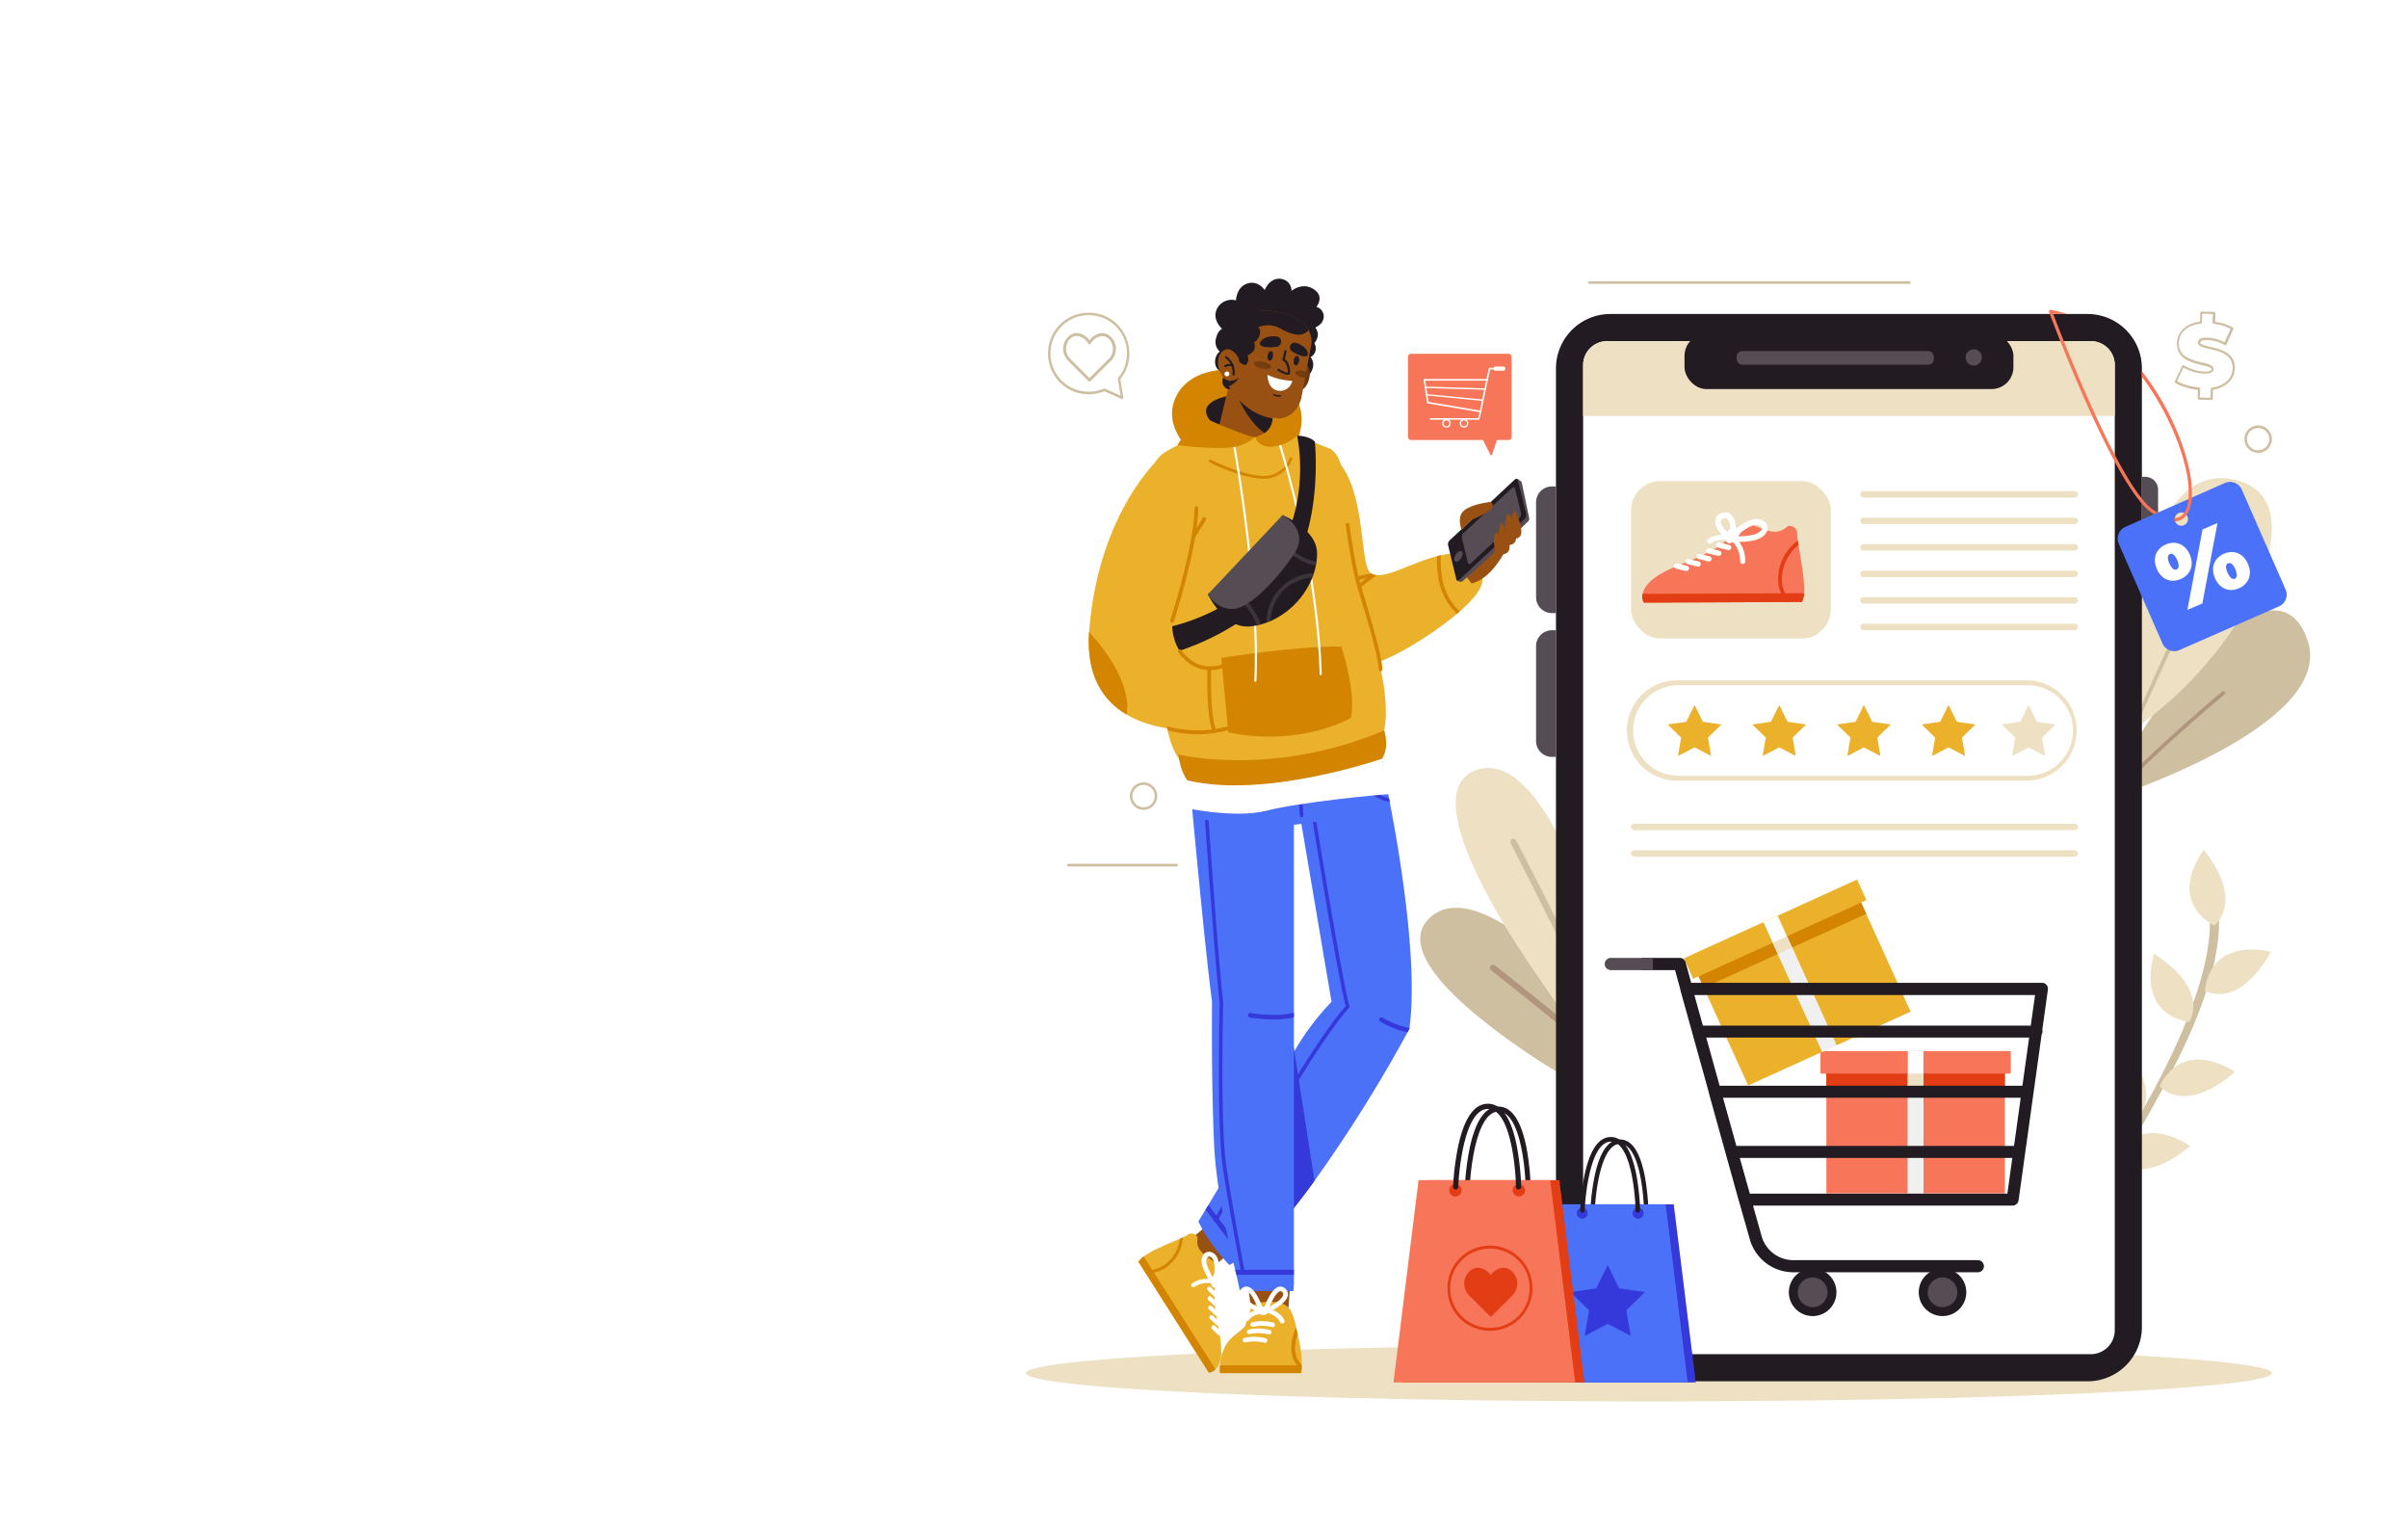 <svg id="OBJECTS" xmlns="http://www.w3.org/2000/svg" viewBox="0 0 750 476.74"><defs><style>.cls-1{fill:#fff;}.cls-2{fill:#ede0c3;}.cls-3{fill:#cebfa1;}.cls-4{fill:#b0967e;}.cls-5{fill:#221b22;}.cls-6{fill:#564c54;}.cls-7{fill:#f77659;}.cls-8{fill:#e33d15;}.cls-9{fill:#f0f0f0;}.cls-10{fill:#ebb12b;}.cls-11{fill:#d38400;}.cls-12{fill:#4b71f8;}.cls-13{fill:#995113;}.cls-14{fill:#3639d9;}.cls-15{opacity:0.5;}.cls-16{fill:#6c370d;}.cls-17{opacity:0.8;}</style></defs><title>HomePage</title><rect class="cls-1" width="750" height="476.74"/><ellipse class="cls-2" cx="513.56" cy="427.54" rx="194.04" ry="8.81"/><path class="cls-3" d="M445.2,297.51c11.95-11.54,36.35,10.31,50.53,25.22C502.24,329.57,506.6,335,506.6,335c2.18,2.09,4,4,5.63,5.69.86.94,1.62,1.81,2.3,2.62l-20,7.92c-6.24-3.73-13-7.84-17.37-10.75C458.46,328,433.91,308.42,445.2,297.51Z" transform="translate(0 -11.63)"/><path class="cls-4" d="M464.27,312.41a1,1,0,0,1,1.35-.16c1.3,1,27.19,21.27,41.24,34.05l-2,.79c-14.33-12.9-40.12-33.08-40.43-33.33A1,1,0,0,1,464.27,312.41Z" transform="translate(0 -11.63)"/><path class="cls-2" d="M500.13,310.92c1.12,2.8,2,5.3,2.76,7.51.56,1.71,1,3.22,1.33,4.57l-15.81,6.26c-5-7.15-13.1-18.72-17.35-25.53-11.88-19.07-26.13-47.05-11.34-52.3,15.66-5.56,28.83,24.42,35.57,43.86C498.39,304.22,500.13,310.92,500.13,310.92Z" transform="translate(0 -11.63)"/><path class="cls-3" d="M495.67,326.38c-6.52-16.42-25-51.81-25.16-52.2a1,1,0,0,1,.41-1.3,1,1,0,0,1,1.29.41c.84,1.59,18.74,36,25.25,52.38Z" transform="translate(0 -11.63)"/><path class="cls-3" d="M656.87,260.26s70.61-22.52,61.91-49.06C709.19,182,669.68,226.16,656.87,260.26Z" transform="translate(0 -11.63)"/><path class="cls-4" d="M649.83,267.14c15.92-18.28,41.92-39.89,42.24-40.15a.59.59,0,1,1,.75.9c-.32.27-26.5,22-42.3,40.24Z" transform="translate(0 -11.63)"/><path class="cls-2" d="M663.5,239.43s-2-86.52,32.75-78.39C722.85,167.26,698.88,216.06,663.5,239.43Z" transform="translate(0 -11.63)"/><path class="cls-3" d="M649.24,270.58c13.48-30.16,35.79-79.07,36.06-79.65a.58.58,0,0,1,.78-.29.59.59,0,0,1,.29.78c-.27.58-22.9,50.19-36.34,80.29Z" transform="translate(0 -11.63)"/><path class="cls-3" d="M643.42,399.18c14.63-20.42,28.37-44.15,36-59.94,9.92-20.63,13.58-37,10.88-48.66a1.43,1.43,0,1,0-2.79.64c4.71,20.38-11.7,58.86-47.61,107.92Z" transform="translate(0 -11.63)"/><path class="cls-2" d="M686.69,320.11s10.22,6.31,20.61-12.09C707.3,308,688.92,302.8,686.69,320.11Z" transform="translate(0 -11.63)"/><path class="cls-2" d="M681.83,329.87s6.86-9.85-10.92-21.24C670.91,308.63,664.67,326.68,681.83,329.87Z" transform="translate(0 -11.63)"/><path class="cls-2" d="M689.62,299.87s9.76-7-3.21-23.67C686.41,276.2,674.51,291.14,689.62,299.87Z" transform="translate(0 -11.63)"/><path class="cls-2" d="M672.64,349.81s7.48,9.39,23.48-4.41C696.12,345.4,680.6,334.27,672.64,349.81Z" transform="translate(0 -11.63)"/><path class="cls-2" d="M666.18,359s8.47-8.51-7.08-22.81C659.1,336.19,649.84,352.89,666.18,359Z" transform="translate(0 -11.63)"/><path class="cls-2" d="M658.59,372.47s7.3,9.53,23.55-4C682.14,368.51,666.83,357.09,658.59,372.47Z" transform="translate(0 -11.63)"/><path class="cls-2" d="M652.71,382.86s-11.85-1.9-7.7-22.61C645,360.25,662.34,368.3,652.71,382.86Z" transform="translate(0 -11.63)"/><path class="cls-5" d="M667.12,126.34V424.78a16.93,16.93,0,0,1-16.93,16.94H501.57a16.93,16.93,0,0,1-16.94-16.94V126.34a16.93,16.93,0,0,1,16.94-16.94H650.19a16.92,16.92,0,0,1,16.93,16.94Z" transform="translate(0 -11.63)"/><path class="cls-6" d="M483.36,151.46h1.27a0,0,0,0,1,0,0v39.43a0,0,0,0,1,0,0h-1.27a4.93,4.93,0,0,1-4.93-4.93V156.39A4.93,4.93,0,0,1,483.36,151.46Z"/><path class="cls-6" d="M671.15,160.09h1a0,0,0,0,1,0,0V192.2a0,0,0,0,1,0,0h-1a4,4,0,0,1-4-4v-24A4,4,0,0,1,671.15,160.09Z" transform="translate(1339.31 340.67) rotate(180)"/><path class="cls-6" d="M483.36,196.24h1.27a0,0,0,0,1,0,0v39.43a0,0,0,0,1,0,0h-1.27a4.93,4.93,0,0,1-4.93-4.93V201.17A4.93,4.93,0,0,1,483.36,196.24Z"/><path class="cls-1" d="M658.67,125.31V425.8a7.46,7.46,0,0,1-7.46,7.47H500.54a7.44,7.44,0,0,1-7.46-7.47V125.31a7.47,7.47,0,0,1,7.46-7.46H651.21a7.43,7.43,0,0,1,7.46,7.46Z" transform="translate(0 -11.63)"/><path class="cls-2" d="M646.2,268.12H509a1,1,0,0,0-1,1h0a1,1,0,0,0,1,1H646.2a1,1,0,0,0,1-1h0A1,1,0,0,0,646.2,268.12Z" transform="translate(0 -11.63)"/><path class="cls-2" d="M646.2,276.37H509a1,1,0,0,0-1,1h0a1,1,0,0,0,1,1H646.2a1,1,0,0,0,1-1h0A1,1,0,0,0,646.2,276.37Z" transform="translate(0 -11.63)"/><path class="cls-2" d="M646.2,166.56H580.39a1,1,0,0,1-1-1h0a1,1,0,0,1,1-1H646.2a1,1,0,0,1,1,1h0A1,1,0,0,1,646.2,166.56Z" transform="translate(0 -11.63)"/><path class="cls-2" d="M646.2,174.82H580.39a1,1,0,0,1-1-1h0a1,1,0,0,1,1-1H646.2a1,1,0,0,1,1,1h0A1,1,0,0,1,646.2,174.82Z" transform="translate(0 -11.63)"/><path class="cls-2" d="M646.2,183.07H580.39a1,1,0,0,1-1-1h0a1,1,0,0,1,1-1H646.2a1,1,0,0,1,1,1h0A1,1,0,0,1,646.2,183.07Z" transform="translate(0 -11.63)"/><path class="cls-2" d="M646.2,191.33H580.39a1,1,0,0,1-1-1h0a1,1,0,0,1,1-1H646.2a1,1,0,0,1,1,1h0A1,1,0,0,1,646.2,191.33Z" transform="translate(0 -11.63)"/><path class="cls-2" d="M646.2,199.59H580.39a1,1,0,0,1-1-1h0a1,1,0,0,1,1-1H646.2a1,1,0,0,1,1,1h0A1,1,0,0,1,646.2,199.59Z" transform="translate(0 -11.63)"/><path class="cls-2" d="M646.2,207.84H580.39a1,1,0,0,1-1-1h0a1,1,0,0,1,1-1H646.2a1,1,0,0,1,1,1h0A1,1,0,0,1,646.2,207.84Z" transform="translate(0 -11.63)"/><rect class="cls-7" x="568.85" y="340.99" width="55.59" height="42.22" transform="translate(1193.29 712.58) rotate(180)"/><rect class="cls-7" x="567.01" y="338.88" width="59.27" height="7.02" transform="translate(1193.29 673.16) rotate(180)"/><rect class="cls-8" x="568.85" y="345.91" width="55.59" height="3.86" transform="translate(1193.29 684.05) rotate(180)"/><rect class="cls-1" x="594.21" y="338.88" width="4.87" height="44.37" transform="translate(1193.29 710.51) rotate(180)"/><rect class="cls-9" x="594.21" y="337.89" width="4.87" height="33.74"/><rect class="cls-2" x="594.21" y="334.28" width="4.87" height="3.86"/><rect class="cls-10" x="533.26" y="297.8" width="55.59" height="42.22" transform="translate(1203.78 365.47) rotate(155.56)"/><rect class="cls-10" x="523.26" y="297.46" width="59.27" height="7.02" transform="translate(1180.77 334.57) rotate(155.56)"/><rect class="cls-11" x="527.35" y="303.99" width="55.59" height="3.86" transform="translate(1187.13 343.1) rotate(155.56)"/><rect class="cls-1" x="558.19" y="295.78" width="4.87" height="44.37" transform="translate(1202.57 363.84) rotate(155.56)"/><rect class="cls-9" x="560.39" y="305.94" width="4.87" height="33.74" transform="translate(-83.13 250.17) rotate(-24.44)"/><rect class="cls-2" x="552.71" y="303.99" width="4.87" height="3.86" transform="translate(-76.83 245.49) rotate(-24.44)"/><circle class="cls-5" cx="605.02" cy="402.37" r="7.41"/><circle class="cls-6" cx="605.02" cy="402.37" r="4.63"/><path class="cls-5" d="M557.16,414a7.41,7.41,0,1,0,7.41-7.41A7.41,7.41,0,0,0,557.16,414Z" transform="translate(0 -11.63)"/><path class="cls-6" d="M564.57,418.63a4.63,4.63,0,1,0-4.63-4.63A4.63,4.63,0,0,0,564.57,418.63Z" transform="translate(0 -11.63)"/><path class="cls-5" d="M637.42,318.29a1.88,1.88,0,0,0-1.42-.65H526.74L525,311.28a1.91,1.91,0,0,0-1.84-1.4H511.35v3.81h10.37l1.68,6.17a1.36,1.36,0,0,0,0,.17l3.42,12.27h0l.52,1.89,4.31,15.47,1,3.77,4.17,15,1.05,3.77,3.75,13.48a1,1,0,0,0,.09.24h0L545,397.5a14.09,14.09,0,0,0,13.53,10.27h57.63a1.89,1.89,0,0,0,0-3.77H558.56a10.3,10.3,0,0,1-9.9-7.52L546,387h80.84a1.89,1.89,0,0,0,1.87-1.62l1.84-13.24.53-3.77,2.08-15,.53-3.77,2.21-15.89a1.9,1.9,0,0,0,.26-.95,1.86,1.86,0,0,0-.06-.48l1.75-12.56A1.88,1.88,0,0,0,637.42,318.29Zm-12.2,65H545L542.4,374l-.09-.25h0l-.44-1.58h84.9Zm2.07-14.86H540.82l-4.17-15h92.73Zm2.61-18.73H535.6l-4.17-15H632Zm2.61-18.73H530.38l-2.65-9.52H633.84Z" transform="translate(0 -11.63)"/><path class="cls-6" d="M499.81,311.78h0a1.91,1.91,0,0,0,1.91,1.91h13.12v-3.81H501.72A1.91,1.91,0,0,0,499.81,311.78Z" transform="translate(0 -11.63)"/><rect class="cls-2" x="508.02" y="149.8" width="62.21" height="49.01" rx="9.04"/><path class="cls-7" d="M512,199.28l49.26-.22a6.78,6.78,0,0,0,.63-2.73c.29-4.17-1.06-10.82-1.73-15-.08-.49-.15-.94-.21-1.36a14.66,14.66,0,0,1-.15-1.71c0-3.42-3-2.82-3-2.82-5,4.91-10.64-2.4-13.93,0,0,0-1.41,1-5.31,4.56s-10.54,5.89-16.19,8.28c-7.29,3.09-9.35,6.15-9.75,8.25A3.87,3.87,0,0,0,512,199.28Z" transform="translate(0 -11.63)"/><path class="cls-8" d="M512,199.28l49.26-.22a6.78,6.78,0,0,0,.63-2.73l-50.31.21A3.87,3.87,0,0,0,512,199.28Z" transform="translate(0 -11.63)"/><path class="cls-1" d="M542.14,177.55s-.89-2.15-2.85-1.46-1.74,3.92-1.74,3.92S538.74,182.94,542.14,177.55Z" transform="translate(0 -11.63)"/><path class="cls-1" d="M542.78,187.23a.82.82,0,0,0,.81-.82,10.34,10.34,0,0,0-3.22-7.63.81.81,0,1,0-1,1.24,8.68,8.68,0,0,1,2.64,6.4A.82.82,0,0,0,542.78,187.23Z" transform="translate(0 -11.63)"/><path class="cls-1" d="M532.52,180.9a.82.82,0,0,0,.53-.21c1-.92,4.06-1.11,5.72-1a.82.82,0,0,0,.86-.77.81.81,0,0,0-.76-.86c-.51,0-5-.25-6.9,1.42a.82.82,0,0,0,.55,1.42Z" transform="translate(0 -11.63)"/><path class="cls-1" d="M539.67,180.28l.34-1.73h0l-.84-.84c.46-.46,4.56-4.46,8-4.48h.07a3.49,3.49,0,0,1,2.55,1.08,2.52,2.52,0,0,1,.6,2.63c-.54,1.56-2.48,2.75-5.06,3.12a28.69,28.69,0,0,1-3.92.31A10.71,10.71,0,0,1,539.67,180.28Zm1.15-1.66a24.48,24.48,0,0,0,4.28-.3c2.15-.3,3.37-1.2,3.64-1.95a.76.76,0,0,0-.21-.83,1.74,1.74,0,0,0-1.3-.54h0C545.13,175,542.17,177.36,540.82,178.62Z" transform="translate(0 -11.63)"/><path class="cls-1" d="M538.32,179.51l.75-1.6c-1.63-.76-3.18-2.77-3.09-4,0-.29.15-.66.91-.88a1,1,0,0,1,1,.1c.85.66,1.13,2.88,1.1,4.12l1.76,0c0-.42,0-4.14-1.78-5.55a2.72,2.72,0,0,0-2.53-.4,2.68,2.68,0,0,0-2.17,2.44C534.06,176,536.25,178.54,538.32,179.51Z" transform="translate(0 -11.63)"/><path class="cls-8" d="M556.26,199.09h1.47A10.82,10.82,0,0,1,555,191.2a13.93,13.93,0,0,1,5.15-9.88c-.08-.49-.15-.94-.21-1.36a15.09,15.09,0,0,0-6.11,11.19A12,12,0,0,0,556.26,199.09Z" transform="translate(0 -11.63)"/><path class="cls-1" d="M538.4,182.91a.81.81,0,0,0,.19-1.6l-3.08-.75a.81.81,0,0,0-.39,1.58l3.08.75A.68.68,0,0,0,538.4,182.91Z" transform="translate(0 -11.63)"/><path class="cls-1" d="M535.33,184.72a.82.82,0,0,0,.78-.62.8.8,0,0,0-.59-1l-3.08-.76a.82.82,0,0,0-1,.6.8.8,0,0,0,.59,1l3.08.75A.69.69,0,0,0,535.33,184.72Z" transform="translate(0 -11.63)"/><path class="cls-1" d="M532.26,186.45a.81.81,0,0,0,.19-1.6l-3.08-.75a.81.81,0,0,0-.39,1.57l3.08.76Z" transform="translate(0 -11.63)"/><path class="cls-1" d="M528.91,188.05a.81.81,0,0,0,.19-1.6L526,185.7a.81.81,0,1,0-.38,1.58l3.08.75A.62.62,0,0,0,528.91,188.05Z" transform="translate(0 -11.63)"/><path class="cls-1" d="M525.28,189.43a.82.82,0,0,0,.19-1.61l-3.08-.75a.82.82,0,0,0-1,.6.8.8,0,0,0,.59,1l3.08.75A.69.69,0,0,0,525.28,189.43Z" transform="translate(0 -11.63)"/><polygon class="cls-10" points="527.79 232.7 522.62 235.41 523.61 229.66 519.43 225.58 525.21 224.74 527.79 219.51 530.37 224.74 536.15 225.58 531.97 229.66 532.96 235.41 527.79 232.7"/><polygon class="cls-10" points="554.16 232.7 548.99 235.41 549.98 229.66 545.79 225.58 551.57 224.74 554.16 219.51 556.74 224.74 562.52 225.58 558.34 229.66 559.33 235.41 554.16 232.7"/><polygon class="cls-10" points="580.53 232.7 575.36 235.41 576.34 229.66 572.16 225.58 577.94 224.74 580.53 219.51 583.11 224.74 588.89 225.58 584.71 229.66 585.69 235.41 580.53 232.7"/><polygon class="cls-10" points="606.89 232.7 601.73 235.41 602.71 229.66 598.53 225.58 604.31 224.74 606.89 219.51 609.48 224.74 615.26 225.58 611.08 229.66 612.06 235.41 606.89 232.7"/><polygon class="cls-2" points="631.84 232.7 626.67 235.41 627.65 229.66 623.47 225.58 629.25 224.74 631.84 219.51 634.42 224.74 640.2 225.58 636.02 229.66 637 235.41 631.84 232.7"/><path class="cls-2" d="M631.57,254.7H522.73a15.62,15.62,0,1,1,0-31.23H631.57a15.62,15.62,0,0,1,0,31.23ZM522.73,225a14.09,14.09,0,1,0,0,28.18H631.57a14.09,14.09,0,0,0,0-28.18Z" transform="translate(0 -11.63)"/><path class="cls-2" d="M658.67,125.31v15.84H493.08V125.31a7.47,7.47,0,0,1,7.46-7.46H651.21a7.43,7.43,0,0,1,7.46,7.46Z" transform="translate(0 -11.63)"/><rect class="cls-5" x="524.66" y="103.97" width="102.44" height="17.18" rx="6.83"/><rect class="cls-6" x="540.92" y="109.32" width="61.39" height="4.22" rx="1.68"/><path class="cls-6" d="M617.27,122.92a2.53,2.53,0,1,1-2.53-2.53A2.53,2.53,0,0,1,617.27,122.92Z" transform="translate(0 -11.63)"/><path class="cls-12" d="M659.9,180.93,673.54,212a4,4,0,0,0,5.25,2.05l31.08-13.64a4,4,0,0,0,2-5.25l-13.64-31.08A4,4,0,0,0,693,162L662,175.67A4,4,0,0,0,659.9,180.93Zm20.73-6a2.06,2.06,0,1,1,.82-2A2.06,2.06,0,0,1,680.63,174.93Z" transform="translate(0 -11.63)"/><path class="cls-1" d="M671.77,188.79c-1.5-3.42-.15-6.34,2.77-7.62s6-.29,7.48,3.12.15,6.34-2.77,7.62S673.28,192.23,671.77,188.79ZM686,176.48l4.66-2-4.71,25.05-4.66,2ZM678.11,186c-.81-1.85-1.66-2.13-2.26-1.87s-1,1.09-.17,2.93,1.66,2.13,2.27,1.87S678.92,187.86,678.11,186Zm11.78,5.67c-1.5-3.42-.15-6.34,2.77-7.62s6-.29,7.48,3.13.15,6.33-2.77,7.61S691.4,195.12,689.89,191.68Zm6.34-2.78c-.81-1.84-1.66-2.13-2.27-1.86s-1,1.08-.16,2.92,1.66,2.14,2.27,1.87S697,190.75,696.23,188.9Z" transform="translate(0 -11.63)"/><path class="cls-7" d="M681.86,157.79c-2.1-9.86-7.43-21.08-14.28-30l-.43-.55V129c7.11,9.46,11.91,20.49,13.72,29a30.94,30.94,0,0,1,.77,9,9,9,0,0,1-1.38,4.35,3.84,3.84,0,0,1-1,1,3.71,3.71,0,0,1-1.89.6,2.06,2.06,0,0,0,.1,1,4.63,4.63,0,0,0,2.35-.78,4.93,4.93,0,0,0,1.2-1.17,10.34,10.34,0,0,0,1.63-5.43A33.25,33.25,0,0,0,681.86,157.79Zm-14.71,9.14C656.71,154,642,116,639.51,109.4l-.06-.14.66.14h3.71a36.18,36.18,0,0,0-5.07-1.29.5.5,0,0,0-.55.67c0,.1.12.31.23.62,2.2,5.85,17.77,46.57,28.72,59.08a16.46,16.46,0,0,0,2.92,2.71l.85.55,1.13-.5c-.46-.26-.93-.56-1.41-.88A17.07,17.07,0,0,1,667.15,166.93Z" transform="translate(0 -11.63)"/><polygon class="cls-13" points="376.19 381.35 371 385.71 377.01 395.16 382.2 390.8 376.19 381.35"/><path class="cls-10" d="M376.49,439,354.6,404.53a5.71,5.71,0,0,1,1.62-1.67c2.77-2.07,8-4.1,11.23-5.5l1-.47a12.41,12.41,0,0,0,1.26-.66,2.08,2.08,0,0,1,3.33.86c-1.2,5.65,6.43,6.34,6.21,9.71,0,0-.08,1.44-.8,5.74s.61,10,1.48,15c1.11,6.46-.1,9.27-1.39,10.48A3.17,3.17,0,0,1,376.49,439Z" transform="translate(0 -11.63)"/><path class="cls-11" d="M376.49,439,354.6,404.53a5.71,5.71,0,0,1,1.62-1.67L378.58,438A3.17,3.17,0,0,1,376.49,439Z" transform="translate(0 -11.63)"/><path class="cls-1" d="M378.16,408.24s1.89-.34,2.28,1.33-1.95,3-1.95,3S375.92,413,378.16,408.24Z" transform="translate(0 -11.63)"/><path class="cls-1" d="M371.12,412.13a.68.68,0,0,1,.21-.93,8.6,8.6,0,0,1,6.76-1.17.67.67,0,1,1-.39,1.28,7.29,7.29,0,0,0-5.65,1A.68.68,0,0,1,371.12,412.13Z" transform="translate(0 -11.63)"/><path class="cls-1" d="M380.13,416.45a.7.7,0,0,1-.1-.47c.18-1.13-1-3.32-1.86-4.43a.68.68,0,0,1,.15-.94.67.67,0,0,1,.94.14c.25.34,2.43,3.4,2.1,5.44a.67.67,0,0,1-.77.56A.68.68,0,0,1,380.13,416.45Z" transform="translate(0 -11.63)"/><path class="cls-1" d="M376.5,410a24.81,24.81,0,0,1-1.53-2.87c-.9-2-.94-3.85-.09-4.92a2.09,2.09,0,0,1,2.1-.76,2.86,2.86,0,0,1,1.89,1.3l0,0c1.51,2.38.56,7,.45,7.55l-1-.21,0,0-1.05,1A8.32,8.32,0,0,1,376.5,410Zm1.17-6.42,0,0a1.4,1.4,0,0,0-.95-.67.64.64,0,0,0-.68.23c-.4.52-.48,1.77.27,3.41a20.91,20.91,0,0,0,1.71,3.11C378.27,408.14,378.59,405,377.67,403.59Z" transform="translate(0 -11.63)"/><path class="cls-1" d="M378.5,411.78l.78-1.23c1.25.79,3.35,1,4.16.36.19-.15.39-.4.2-1-.13-.44-.33-.56-.5-.62-.83-.3-2.51.5-3.36,1.07l-.82-1.2c.29-.2,2.88-1.89,4.67-1.24a2.51,2.51,0,0,1,.68,4.18C382.88,413.16,380.1,412.79,378.5,411.78Z" transform="translate(0 -11.63)"/><path class="cls-11" d="M356.83,408l-.65-1a9,9,0,0,0,6.69-1.66,11.51,11.51,0,0,0,4.58-8l1-.47a12.52,12.52,0,0,1-5.06,9.26A9.9,9.9,0,0,1,356.83,408Z" transform="translate(0 -11.63)"/><path class="cls-1" d="M376.09,413.25a.66.66,0,0,1,.08-.82.68.68,0,0,1,.95,0l1.9,1.81a.67.67,0,0,1-.92,1l-1.91-1.81A1.13,1.13,0,0,1,376.09,413.25Z" transform="translate(0 -11.63)"/><path class="cls-1" d="M376.21,416.19a.67.67,0,0,1,1-.84l1.9,1.81a.67.67,0,0,1-.93,1l-1.9-1.81A.64.64,0,0,1,376.21,416.19Z" transform="translate(0 -11.63)"/><path class="cls-1" d="M376.37,419.11a.68.68,0,0,1,1-.85l1.9,1.81a.67.67,0,0,1,0,.95.68.68,0,0,1-.95,0l-1.9-1.82A.63.63,0,0,1,376.37,419.11Z" transform="translate(0 -11.63)"/><path class="cls-1" d="M376.75,422.16a.68.68,0,0,1,.08-.82.69.69,0,0,1,1,0l1.9,1.81a.67.67,0,0,1,0,.95.68.68,0,0,1-.95,0l-1.9-1.81Z" transform="translate(0 -11.63)"/><path class="cls-1" d="M377.42,425.3a.68.68,0,0,1,.08-.82.67.67,0,0,1,.95,0l1.91,1.81a.67.67,0,0,1-.93,1l-1.9-1.81A.69.69,0,0,1,377.42,425.3Z" transform="translate(0 -11.63)"/><path class="cls-12" d="M439,331.7l0,.23-.59,1.09a446.19,446.19,0,0,1-29,46.27c-2.1,2.89-4.26,5.75-6.45,8.54-1,1.22-2,2.43-2.93,3.61a51,51,0,0,1-11.9,11c-.44.29-.87.56-1.32.84-.84.51-1.72,1-2.62,1.53l-1.32.71s-6.56-6.9-9.62-13.59c0,0,.86-1.39,2.23-3.66l.87-1.42c.92-1.53,2-3.33,3.18-5.3,5.29-8.83,12.42-20.95,15.07-26.58,1.95-4.11,4.26-8.68,6.85-13.17.49-.86,1-1.71,1.51-2.56,0-.1.11-.19.17-.29a80.9,80.9,0,0,1,11.59-15.4l-9.39-55.38-.59-3.48,20.75-7.33,1.19-.41,4.94-1.75s.39,1.82,1,4.95c.07.38.15.78.23,1.19C435.62,275.56,441.77,311.08,439,331.7Z" transform="translate(0 -11.63)"/><path class="cls-14" d="M388.14,402.44c-.44.29-.87.56-1.32.84l-8-10.64-.75-1-2.55-3.38.87-1.42,2.5,3.31.74,1Z" transform="translate(0 -11.63)"/><path class="cls-14" d="M439,331.7l0,.23-.59,1.09a25.83,25.83,0,0,1-8.54-3.35.7.7,0,0,1,.77-1.17A24.71,24.71,0,0,0,439,331.7Z" transform="translate(0 -11.63)"/><path class="cls-14" d="M420.15,325.49c-.1.1-10.51,10.45-40.55,65.65q-.41.74-.81,1.5l-.75-1,.82-1.49c27.87-51.18,38.56-63.44,40.28-65.24-2.45-9.05-9.95-55.41-10.27-57.41a.56.56,0,0,1,1.11-.18c.07.5,8,49.44,10.32,57.6A.56.56,0,0,1,420.15,325.49Z" transform="translate(0 -11.63)"/><path class="cls-14" d="M409.42,379.29c-3,4.16-6.16,8.26-9.37,12.15-.58-8.49-2.15-36.55,1.41-49.64a19,19,0,0,1,1.51-4l.17,1.14Z" transform="translate(0 -11.63)"/><path class="cls-12" d="M370.56,241.62s-1.56,14.82,1.81,23.07,47,4,58.13-3.42c4.56-3-5.15-31.15-5.15-31.15Z" transform="translate(0 -11.63)"/><path class="cls-14" d="M432.87,261.34a12.4,12.4,0,0,1-1.93-.49,13.33,13.33,0,0,1-2.87-1.39,15.43,15.43,0,0,1-2.57-2.09c-4.81-4.86-6.22-12.19-6.29-12.55a.56.56,0,1,1,1.1-.21c0,.09,1.49,7.72,6.38,12.34a13.89,13.89,0,0,0,2,1.57,11.64,11.64,0,0,0,2.74,1.3,12.15,12.15,0,0,0,1.22.33C432.71,260.53,432.79,260.93,432.87,261.34Z" transform="translate(0 -11.63)"/><path class="cls-14" d="M405.94,265.49a.54.54,0,0,1-.53.56h0a.55.55,0,0,1-.59-.51c-.09-2-.21-4.1-.34-6.17,0-.37-.05-.73-.08-1.1-.44-6.77-1-13.41-1.42-18.11,0-.38-.06-.75-.1-1.1-.09-1-.18-1.94-.25-2.72l1.11-.18c.07.78.16,1.7.25,2.74,0,.35.07.72.1,1.1.42,4.65,1,11.24,1.42,18,0,.38.05.75.07,1.12C405.72,261.24,405.84,263.39,405.94,265.49Z" transform="translate(0 -11.63)"/><path class="cls-14" d="M407.54,258.34a15.25,15.25,0,0,1-2,.75c-.35.11-.72.2-1.1.28a7.7,7.7,0,0,1-1.06.14,4,4,0,0,1-1.88-.3,2.29,2.29,0,0,1-1.28-1.71c-.41-2.09-1.26-10.71-1.84-16.81,0-.38-.07-.75-.1-1.1l-.24-2.62,1.11-.14c.07.76.15,1.66.25,2.65,0,.35.06.72.1,1.09.58,6.09,1.43,14.7,1.82,16.73a1.19,1.19,0,0,0,.68.94,3.82,3.82,0,0,0,2.36,0,9.5,9.5,0,0,0,1.11-.3,11.64,11.64,0,0,0,1.53-.6.57.57,0,0,1,.75.25A.52.52,0,0,1,407.54,258.34Z" transform="translate(0 -11.63)"/><polygon class="cls-13" points="388.82 401.06 389.93 409.84 401.13 409.84 401.78 400.6 388.82 401.06"/><path class="cls-12" d="M403,260.46V411.24l-.17,2.38H386.17c-.18-1.08-.58-2.84-1.1-5.1-.12-.5-.24-1-.37-1.55-2.16-9.22-5.88-25-6.53-38.61-.94-19.52-.67-44.81-.67-44.81-1.9-14.5-4.88-45.92-6.36-62,0-.38-.07-.75-.11-1.12-.49-5.4-.8-8.8-.8-8.8,2.68-1.12,7.53-.35,12.7,1.11.37.11.75.21,1.12.33A154.9,154.9,0,0,1,403,260.46Z" transform="translate(0 -11.63)"/><path class="cls-14" d="M403,407v1.55h-17.9c-.12-.5-.24-1-.37-1.55Z" transform="translate(0 -11.63)"/><path class="cls-14" d="M403,326.94v1.44a26.46,26.46,0,0,1-6.26.65,52.15,52.15,0,0,1-7.46-.58.7.7,0,0,1-.57-.81.69.69,0,0,1,.8-.57C389.56,327.08,397.71,328.41,403,326.94Z" transform="translate(0 -11.63)"/><path class="cls-14" d="M387.85,408.52h-1.14c-.09-.48-.19-1-.29-1.55-1.47-7.81-4.16-22.41-5.56-31.89-1.95-13.23-1-49.92-1-51.35-1.48-12.62-4.49-55.83-4.52-56.27a.56.56,0,0,1,1.12-.08c0,.44,3.05,43.72,4.52,56.26,0,0,0,.05,0,.08,0,.38-1,37.86,1,51.2,1.41,9.54,4.13,24.3,5.59,32.05C387.66,407.52,387.76,408,387.85,408.52Z" transform="translate(0 -11.63)"/><path class="cls-10" d="M405.4,436.44c0,.11,0,.2,0,.3,0,.45,0,.85-.05,1.2,0,.76-.1,1.23-.1,1.23H380a14.63,14.63,0,0,1,0-2.43c.17-2.58,1-6.65,4.51-9.34,4.77-3.69,2.93-2.92,3.91-4.61.11-.18,1-3,1.06-3.24.82-1.74,1.58-2.57,6.1-2.57,6,0,6.52,2.91,7.16,4.44a27.64,27.64,0,0,1,1,3.57c.15.64.3,1.32.45,2,.37,1.74.72,3.56.95,5A26.19,26.19,0,0,1,405.4,436.44Z" transform="translate(0 -11.63)"/><path class="cls-11" d="M405.4,436.44c0,.11,0,.2,0,.3,0,.45,0,.85-.05,1.2a7.08,7.08,0,0,1-2.62-3.4c-1.56-4.26.84-9.36.94-9.58l0,0c.15.64.3,1.32.45,2-.57,1.74-1.22,4.66-.31,7.13A5.79,5.79,0,0,0,405.4,436.44Z" transform="translate(0 -11.63)"/><path class="cls-11" d="M405.39,436.74c0,1.44-.15,2.43-.15,2.43H380a14.63,14.63,0,0,1,0-2.43Z" transform="translate(0 -11.63)"/><path class="cls-1" d="M392.89,420.68a.73.73,0,0,1-.29-.07c-.64-.29-6.27-2.9-6.71-5.64a2.28,2.28,0,0,1,.8-2.1,2.09,2.09,0,0,1,2.05-.57c2.55.67,4.48,6.31,4.84,7.44a.69.69,0,0,1-.21.75A.71.71,0,0,1,392.89,420.68Zm-4.68-7a.8.8,0,0,0-.54.27.85.85,0,0,0-.36.82c.19,1.15,2.33,2.67,4.29,3.75-.89-2.2-2.19-4.54-3.23-4.81A.76.76,0,0,0,388.21,413.66Z" transform="translate(0 -11.63)"/><path class="cls-1" d="M394.12,420.68a.73.73,0,0,1-.69-.94c.36-1.13,2.29-6.77,4.84-7.44a2.09,2.09,0,0,1,2.05.57,2.26,2.26,0,0,1,.8,2.1c-.44,2.74-6.07,5.35-6.71,5.64A.73.73,0,0,1,394.12,420.68Zm4.68-7a.76.76,0,0,0-.16,0c-1,.27-2.33,2.61-3.22,4.81,1.95-1.08,4.09-2.6,4.28-3.75a.86.86,0,0,0-.35-.82A.81.81,0,0,0,398.8,413.66Z" transform="translate(0 -11.63)"/><path class="cls-1" d="M393.48,418.57s-1.17-.55-1.26,1.06c-.08,1.3.85,1.59,1.23,1.37a1.09,1.09,0,0,0,1.2-.4C395.05,420,394.79,417.93,393.48,418.57Z" transform="translate(0 -11.63)"/><path class="cls-1" d="M388.32,423a.7.7,0,0,1-.43-.15.72.72,0,0,1-.15-1,6.15,6.15,0,0,1,5.92-2.36.72.72,0,0,1,.56.85.7.7,0,0,1-.84.56,4.69,4.69,0,0,0-4.48,1.81A.72.72,0,0,1,388.32,423Z" transform="translate(0 -11.63)"/><path class="cls-1" d="M399.35,423.7a.74.74,0,0,1-.66-.42c-1.16-2.57-5.23-3.19-5.28-3.19a.72.72,0,0,1,.21-1.43c.2,0,4.9.75,6.38,4a.72.72,0,0,1-.35,1A.8.8,0,0,1,399.35,423.7Z" transform="translate(0 -11.63)"/><path class="cls-1" d="M396.38,424.85l-.18,0a12.3,12.3,0,0,0-5.85-.12.73.73,0,0,1-.89-.51.72.72,0,0,1,.5-.88,13.83,13.83,0,0,1,6.6.11.72.72,0,0,1,.52.88A.74.74,0,0,1,396.38,424.85Z" transform="translate(0 -11.63)"/><path class="cls-1" d="M395.3,427.13l-.18,0a12.47,12.47,0,0,0-5.85-.12.73.73,0,0,1-.89-.51.72.72,0,0,1,.51-.88,13.77,13.77,0,0,1,6.59.11.72.72,0,0,1,.52.88A.74.74,0,0,1,395.3,427.13Z" transform="translate(0 -11.63)"/><path class="cls-1" d="M394,429.72l-.18,0a12.49,12.49,0,0,0-5.85-.12.72.72,0,0,1-.38-1.39,13.85,13.85,0,0,1,6.59.12.71.71,0,0,1,.52.87A.72.72,0,0,1,394,429.72Z" transform="translate(0 -11.63)"/><path class="cls-14" d="M387.15,244.82a29.49,29.49,0,0,1-3.1,8.25,18.2,18.2,0,0,1-5.76,6.39,13.06,13.06,0,0,1-7.16,2.09c0-.38-.06-.76-.1-1.12a12.09,12.09,0,0,0,6.65-1.91,16.71,16.71,0,0,0,5.25-5.78,28.78,28.78,0,0,0,3.12-8.13.57.57,0,0,1,.65-.45A.58.58,0,0,1,387.15,244.82Z" transform="translate(0 -11.63)"/><path class="cls-10" d="M461.74,192.12c.05,2.65-2.91,6.25-7.1,9.92l-.87.75a110.3,110.3,0,0,1-15.64,10.77c-4.91,2.81-11.76,6-18.25,6.82-6.12.79-11.92-.5-15.44-6.12a19.17,19.17,0,0,1-1.12-2c-5.73-12-2.35-32.33-2.35-32.33L415.52,154c10.31,9.28,7.67,33.31,11.44,36.08l.2.13a3.68,3.68,0,0,0,1.66.5c4.14.34,11.43-4,18.76-5.9l1.19-.29,1.12-.23C456.43,183.11,461.65,186.47,461.74,192.12Z" transform="translate(0 -11.63)"/><path class="cls-11" d="M454.64,202l-.87.75a19.75,19.75,0,0,1-5.84-11.66,31.87,31.87,0,0,1-.35-6.29l1.19-.29a30.23,30.23,0,0,0,.31,6.43A18.41,18.41,0,0,0,454.64,202Z" transform="translate(0 -11.63)"/><path class="cls-11" d="M428.82,190.74c-2.68,1.79-6.34,4.62-8.05,7.61a.58.58,0,0,1-.5.29.6.6,0,0,1-.29-.08.59.59,0,0,1-.22-.79,22.81,22.81,0,0,1,5.79-6.12,36,36,0,0,0-4.9,1.38.52.52,0,0,1-.21,0,.58.58,0,0,1-.54-.38.59.59,0,0,1,.34-.75,32.58,32.58,0,0,1,6.92-1.7A3.68,3.68,0,0,0,428.82,190.74Z" transform="translate(0 -11.63)"/><path class="cls-11" d="M419.88,220.38c-6.12.79-11.92-.5-15.44-6.12a19.17,19.17,0,0,1-1.12-2c2.12-.71,6.41-1.38,11.81,1.81C418.64,216.1,419.74,218.43,419.88,220.38Z" transform="translate(0 -11.63)"/><path class="cls-13" d="M473.13,173s-5.26,18.08-14.8,20.27l-4.42-5.56S463.1,174,473.13,173Z" transform="translate(0 -11.63)"/><path class="cls-6" d="M453.68,192.24l.73.42a1,1,0,0,0,1.19-.13c3.06-2.73,17.9-16,20.43-18.65a1,1,0,0,0,.26-.92L474,162a1.07,1.07,0,0,0-.44-.64l-1-.67,2.37,11.77Z" transform="translate(0 -11.63)"/><path class="cls-5" d="M453.61,192.08,451,181.28a1.88,1.88,0,0,1,.64-1.53L471.73,161c.46-.42.91-.42,1,0l2.63,10.8a1.86,1.86,0,0,1-.64,1.53l-20.11,18.74C454.17,192.5,453.71,192.5,453.61,192.08Z" transform="translate(0 -11.63)"/><path class="cls-6" d="M457.21,186.92l-1.91-7.85a1.89,1.89,0,0,1,.63-1.54l14.92-13.89c.45-.42.9-.42,1,0l1.91,7.86a1.89,1.89,0,0,1-.64,1.53l-14.91,13.89C457.76,187.34,457.31,187.34,457.21,186.92Z" transform="translate(0 -11.63)"/><path class="cls-6" d="M454.53,186.05c-.7.65-1.4.65-1.56,0a2.87,2.87,0,0,1,1-2.36c.7-.65,1.4-.65,1.56,0A2.87,2.87,0,0,1,454.53,186.05Z" transform="translate(0 -11.63)"/><path class="cls-13" d="M455.27,176.65s-1.81-4.14.86-6.18,8.19-2.56,8.19-2.56c2.15,1.69-1.48,3.65-6.05,5.64Z" transform="translate(0 -11.63)"/><path class="cls-13" d="M464.16,184.85s2.79,1.26,3.71-.32-.74-5.57-1.42-6.93-1.4,2.09-1.07,3.65a11.6,11.6,0,0,1,.13,2.38Z" transform="translate(0 -11.63)"/><path class="cls-13" d="M467.92,180.93s2.95,1.22,4-.66-.88-6.61-1.69-8.23-1.79,2.52-1.27,4.33a3,3,0,0,1-.09,2.62Z" transform="translate(0 -11.63)"/><path class="cls-13" d="M470,179s2.61,1.07,3.57-.59-.78-5.84-1.49-7.26-1.59,2.22-1.12,3.82a2.69,2.69,0,0,1-.08,2.32Z" transform="translate(0 -11.63)"/><path class="cls-13" d="M465.89,183.81s2.94,1.22,4-.66-.89-6.62-1.69-8.23-1.8,2.52-1.27,4.33a3,3,0,0,1-.09,2.62Z" transform="translate(0 -11.63)"/><path class="cls-1" d="M369.82,254.6l-1.38,8.45s16,3.57,26.05,1,34.38-5,38.54-5.17l-2.67-11.24S399.18,257.44,369.82,254.6Z" transform="translate(0 -11.63)"/><path class="cls-11" d="M404,148.71s5.94-12.07-6.67-18.76c-8.82-4.69-25.85-5.54-31.05,5.18-4.84,10,6,18.35,6,18.35S395.58,158.46,404,148.71Z" transform="translate(0 -11.63)"/><path class="cls-5" d="M383.45,134.74s-10.9,1.48-6.95,7.3c2.09,3.07,13.9,4.75,13.9,4.75S392.72,136.14,383.45,134.74Z" transform="translate(0 -11.63)"/><path class="cls-10" d="M429.1,244.65s-40.38,13.56-57.77,6.79c0,0-5.46-1.7-7.65-12.38-.07-.35-.14-.71-.2-1.08-.92-5.28-1.06-12.6.47-22.69,1.84-12.1-.7-18.28-1.8-30.34,0-.42-.07-.85-.11-1.29-.12-1.31-.22-2.68-.33-4.14-1.18-15.91-6.24-22.71,1.69-27.43a117.78,117.78,0,0,1,18.32-8.35s8.85,2.81,15.08,0c0,0,9.49,4.65,16.78,7.31s4.9,21.92,7.19,33,6.2,19.86,9.72,38.22C433.7,239.05,429.1,244.65,429.1,244.65Z" transform="translate(0 -11.63)"/><path class="cls-11" d="M430.05,220.62a.58.58,0,0,1-.58-.54c-.34-4.63-3.86-16.38-6-23.4-.41-1.36-.77-2.54-1-3.42-1.53-5.26-3.26-17.62-3.33-18.14a.58.58,0,1,1,1.15-.16c0,.12,1.79,12.8,3.3,18,.25.87.6,2.05,1,3.41,2.12,7.06,5.66,18.89,6,23.65a.59.59,0,0,1-.54.62Z" transform="translate(0 -11.63)"/><path class="cls-11" d="M431.14,239.05s1.72,5.28-.71,8.83c0,0-36.28,12.59-60.61,6.72,0,0-2.19-2.64-2.8-8.06C367,246.54,396.28,253.82,431.14,239.05Z" transform="translate(0 -11.63)"/><path class="cls-11" d="M393.61,160.7a9.45,9.45,0,0,0,8.85-6.09.42.42,0,0,0-.27-.55.44.44,0,0,0-.56.27h0a8.44,8.44,0,0,1-8.69,5.47c-6.87-.43-15.71-5-15.79-5a.44.44,0,0,0-.6.18.45.45,0,0,0,.19.6c.37.19,9.08,4.67,16.14,5.11C393.13,160.7,393.38,160.7,393.61,160.7Z" transform="translate(0 -11.63)"/><path class="cls-11" d="M417.79,212.94s4.67,14.27,3,22.2c0,0-15.35,9.15-38.23,4.55,0,0-1.28-14.11-2.18-23.19C380.34,216.5,403.7,212.72,417.79,212.94Z" transform="translate(0 -11.63)"/><path class="cls-1" d="M391,223.91a.32.32,0,0,0,.33-.31c1.41-30.49-7.12-76.23-7.2-76.69a.33.33,0,0,0-.39-.26.32.32,0,0,0-.26.38c.09.46,8.6,46.12,7.19,76.54a.34.34,0,0,0,.32.34Z" transform="translate(0 -11.63)"/><path class="cls-1" d="M411.36,221.86h0a.34.34,0,0,0,.32-.34c-1.11-36.82-13.61-74.39-13.74-74.77a.33.33,0,0,0-.42-.21.34.34,0,0,0-.21.42c.13.38,12.6,37.86,13.71,74.58A.32.32,0,0,0,411.36,221.86Z" transform="translate(0 -11.63)"/><path class="cls-5" d="M409.53,149.14s2.37,22.94-6.58,38.61c-12,20.94-39,27.54-39,27.54a14.19,14.19,0,0,1,.07-8.44s25-4.65,35.49-25.57c8.52-17,4.47-34,4.47-34S407.66,147.27,409.53,149.14Z" transform="translate(0 -11.63)"/><path class="cls-5" d="M388.71,206.68l.47,0a19.87,19.87,0,0,0,2.3-.32c.41-.08.81-.18,1.21-.29a18.8,18.8,0,0,0,1.8-.57c.43-.15.85-.32,1.27-.5a25.08,25.08,0,0,0,13-13.58c.17-.43.32-.86.46-1.3a19.62,19.62,0,0,0,.61-2.37c.09-.4.15-.81.21-1.21.09-.73.15-1.45.17-2.18v-.47c0-7.44-10.76-11.89-10.76-11.89l-2.87,5-.66,1.15-5.13,9-8.48,5.53-1.1.72-5,3.28S381.27,207.08,388.71,206.68Z" transform="translate(0 -11.63)"/><g class="cls-15"><path class="cls-6" d="M391.48,206.33c.41-.08.81-.18,1.21-.29-2.06-5.6-6.78-10.39-10.35-13.4l-1.1.72C384.69,196.24,389.43,200.94,391.48,206.33Z" transform="translate(0 -11.63)"/></g><g class="cls-15"><path class="cls-6" d="M400.33,182.72c3.28,2.9,6.49,4.57,9.53,5,.09-.4.15-.81.21-1.21-5.49-.76-10.54-5.92-13.46-9.51l-.66,1.15A40.77,40.77,0,0,0,400.33,182.72Z" transform="translate(0 -11.63)"/></g><path class="cls-6" d="M399.48,172s8.57,4.49,3.64,12-13.44,16.66-18.67,17.2-8.29-4.45-8.29-4.45Z" transform="translate(0 -11.63)"/><g class="cls-15"><path class="cls-6" d="M394.49,205.47c.43-.15.85-.32,1.27-.5a14.18,14.18,0,0,1,3.48-8.95,14.72,14.72,0,0,1,9.55-4.63c.17-.43.32-.86.46-1.3a16.06,16.06,0,0,0-10.93,5.13A15.4,15.4,0,0,0,394.49,205.47Z" transform="translate(0 -11.63)"/></g><path class="cls-13" d="M396.44,142l-.84,3.84c-.53.26-1.1.38-1.57.65-8.12,4.63-14.39-1.95-14.27-2.36l3.54-14.94,11.57,11.28Z" transform="translate(0 -11.63)"/><path class="cls-5" d="M396.46,141.91l-.86,4a12.14,12.14,0,0,1-1.57.65c-5.18-3.49-8-10.35-8-10.35l8.85,4.33Z" transform="translate(0 -11.63)"/><path class="cls-5" d="M381.16,114.5s-4-3.09-2.07-6.8a5.1,5.1,0,0,1,5.88-2.54s.07-4.07,3.46-5.23,5.47,2,5.47,2,1.54-3.92,5-3.48a3.7,3.7,0,0,1,3.35,3.76s3.3-2.85,6.88-.56.88,5.54.88,5.54a3.07,3.07,0,0,1,2,4.25c-.63,1.75-3.42,2.61-3.42,2.61Z" transform="translate(0 -11.63)"/><path class="cls-5" d="M383,113.37a3.9,3.9,0,0,0-4,2.76c-1.31,3.25.9,4.93.9,4.93a4.2,4.2,0,0,0-1.23,4.54,2.85,2.85,0,0,0,3.63,1.72s-2.91,2.59-.83,4.87,6-2.69,6-2.69Z" transform="translate(0 -11.63)"/><path class="cls-5" d="M405.36,110.61s9.07,3.28,3,9C408.32,119.59,404.59,113.1,405.36,110.61Z" transform="translate(0 -11.63)"/><path class="cls-5" d="M405.81,117.17s3-.41,3.86,2a3.05,3.05,0,0,1-1.47,3.65,3.85,3.85,0,0,1,.39,4.15c-1.09,2.6-2.9,2.06-2.9,2.06s1.74,1.68-.39,3.92-4.8-1.84-4.8-1.84Z" transform="translate(0 -11.63)"/><path class="cls-16" d="M404.43,125.94s2.74-2.1,3.41.75-1.42,7.85-4.56,6.27Z" transform="translate(0 -11.63)"/><path class="cls-13" d="M405.32,135.6s-1.73,7.94-10,6.11-12.38-9.49-12.6-9.85h0l.28-1.69,1.43-8.76.77-4.68s.78-8.56,9-8.34c6,.15,11.25,2.31,13.32,5.93a7.27,7.27,0,0,1,.9,4.58l-1.57,8.36-.38,2.06Z" transform="translate(0 -11.63)"/><path class="cls-5" d="M397.77,135.11a2.38,2.38,0,0,0,1.07-.06.23.23,0,0,0,.14-.3.23.23,0,0,0-.29-.14,2.39,2.39,0,0,1-1.79-.27.24.24,0,0,0-.31.1.23.23,0,0,0,.09.31A3.22,3.22,0,0,0,397.77,135.11Z" transform="translate(0 -11.63)"/><path class="cls-1" d="M402.49,130.2a19.81,19.81,0,0,1-7.73-1.87s-.05,5.06,4.09,5A3.89,3.89,0,0,0,402.49,130.2Z" transform="translate(0 -11.63)"/><path class="cls-5" d="M400,128.07a12.37,12.37,0,0,1-2-1,.34.34,0,0,1-.1-.48.35.35,0,0,1,.48-.1c1.17.76,2.51,1.32,2.75,1.16h0v-.09c-.08-3-1.47-3.61-1.49-3.61a.36.36,0,0,1-.2-.4l.6-2.63a.35.35,0,0,1,.41-.26.36.36,0,0,1,.26.42l-.54,2.37c.51.35,1.58,1.4,1.65,4.09a.72.72,0,0,1-.35.71A1.93,1.93,0,0,1,400,128.07Z" transform="translate(0 -11.63)"/><path class="cls-5" d="M397.8,119.56a1.61,1.61,0,0,0-.27-3.17c-1.59-.11-3.58,0-4.66,1.31-2,2.3,3,2.24,4.87,1.87Z" transform="translate(0 -11.63)"/><path class="cls-5" d="M402.36,121a1.49,1.49,0,0,1,1.39-2.6c1.39.48,3,1.35,3.49,2.81.85,2.68-3.34.83-4.83-.18Z" transform="translate(0 -11.63)"/><path class="cls-5" d="M386,124.25a4.94,4.94,0,0,0-3.19-3.83,6.88,6.88,0,0,1-.47-3.56c.2-1.72,0-3.44,1-5.26,0,0,2.64-3.44,10.89-3.22,6,.15,11.25,2.31,13.32,5.93a1.87,1.87,0,0,1-.52.63c-2.07,1.78-5.2.7-8.48-1.16a7.89,7.89,0,0,0-6.71-.24,1.64,1.64,0,0,1,.63,1.53,3.74,3.74,0,0,1-.46,1.64c-.33.64-.87,1.43-1.47,1.3,0,0,.85,2-.33,3.11s-1.69,1.1-1.69,1.1a2.71,2.71,0,0,1-.24,2.81C387.53,125.84,386,124.25,386,124.25Z" transform="translate(0 -11.63)"/><g class="cls-17"><path class="cls-16" d="M395.89,125.91c-.13.58-1.42.79-2.89.46s-2.56-1.05-2.43-1.63,1.42-.78,2.89-.46S396,125.33,395.89,125.91Z" transform="translate(0 -11.63)"/></g><g class="cls-17"><path class="cls-16" d="M406.5,129.31l-.65-.11c-1.47-.33-2.56-1.06-2.43-1.63s1.42-.79,2.89-.47l.57.15Z" transform="translate(0 -11.63)"/></g><path class="cls-5" d="M386,129.21c-.06.08-1.63,2.27-3.29,2.65h0l.28-1.69A5.78,5.78,0,0,0,386,129.21Z" transform="translate(0 -11.63)"/><path class="cls-13" d="M385.78,123.38s-2.24-5-5.3-2.12c-2.52,2.34-.48,10.33,3.85,8.69Z" transform="translate(0 -11.63)"/><path class="cls-1" d="M381.41,127.89a.75.75,0,1,0,.9-.57A.76.76,0,0,0,381.41,127.89Z" transform="translate(0 -11.63)"/><path class="cls-5" d="M384.18,128.57h0a.33.33,0,0,0,.36-.3,6.24,6.24,0,0,0-2.49-5.71.32.32,0,0,0-.46.09.32.32,0,0,0,.08.46h0a5.58,5.58,0,0,1,2.21,5.09A.33.33,0,0,0,384.18,128.57Z" transform="translate(0 -11.63)"/><path class="cls-5" d="M381.57,125.93a.42.42,0,0,0,.22,0h0a2.59,2.59,0,0,1,1.85-.28.34.34,0,1,0,.3-.6,3.22,3.22,0,0,0-2.45.28.33.33,0,0,0-.15.45A.35.35,0,0,0,381.57,125.93Z" transform="translate(0 -11.63)"/><path class="cls-5" d="M396.48,122.59c-.15.82-.64,1.42-1.1,1.33s-.71-.81-.56-1.64.64-1.41,1.1-1.33S396.63,121.77,396.48,122.59Z" transform="translate(0 -11.63)"/><path class="cls-5" d="M404.61,124.08c-.15.82-.65,1.42-1.11,1.34s-.71-.82-.56-1.64.65-1.42,1.11-1.34S404.76,123.26,404.61,124.08Z" transform="translate(0 -11.63)"/><path class="cls-11" d="M377.05,142.62s11.65,5.12,13.93,5.09a14.1,14.1,0,0,1-7.67,3.24c-6.16.61-16.56-.73-16.56-.73A15,15,0,0,1,377.05,142.62Z" transform="translate(0 -11.63)"/><path class="cls-11" d="M396.46,141.73s0,4.78-5.48,6c0,0,1,3.57,5.71,2.91a13.36,13.36,0,0,0,7.29-3.35S400.16,141.73,396.46,141.73Z" transform="translate(0 -11.63)"/><path class="cls-10" d="M382.18,238.48s-18.54,3.16-31.3-4.37c-7.24-4.28-12.61-12-11.68-25.71,0-.21,0-.41.05-.62,3-37,22.1-53.75,22.1-53.75,7.15-1.85,15.11.05,4.07,47.15-3.23,19.11,15.19,20.68,15.19,20.68Z" transform="translate(0 -11.63)"/><path class="cls-11" d="M365.05,205.55l-.18,0a.57.57,0,0,1-.37-.73c.07-.23,7.43-23,7.55-35.06a.59.59,0,0,1,1.17,0c-.13,12.21-7.54,35.17-7.62,35.4A.59.59,0,0,1,365.05,205.55Z" transform="translate(0 -11.63)"/><path class="cls-11" d="M371.69,179.31a.64.64,0,0,1-.3-.08.58.58,0,0,1-.19-.8l3.39-5.51a.58.58,0,0,1,.8-.19.58.58,0,0,1,.19.8L372.19,179A.6.6,0,0,1,371.69,179.31Z" transform="translate(0 -11.63)"/><path class="cls-11" d="M378.25,239.72a.59.59,0,0,1-.54-.35c-2.13-5-1.64-19.1-1.62-19.7a.58.58,0,1,1,1.16,0c0,.15-.5,14.44,1.53,19.2a.57.57,0,0,1-.3.76A.5.5,0,0,1,378.25,239.72Z" transform="translate(0 -11.63)"/><path class="cls-11" d="M382.35,239a35.11,35.11,0,0,1-9.49,1.24,34.31,34.31,0,0,1-9.18-1.22c-.07-.35-.14-.71-.2-1.08a.58.58,0,0,1,.45-.06,35.79,35.79,0,0,0,18.08,0,.57.57,0,0,1,.72.38A.58.58,0,0,1,382.35,239Z" transform="translate(0 -11.63)"/><path class="cls-11" d="M376.94,220.28l-.74,0c-2.49-.16-6.11-1.25-9.21-5.54a.58.58,0,0,1,.95-.68c5.4,7.48,12.46,4.48,12.53,4.45a.58.58,0,0,1,.77.3.57.57,0,0,1-.3.76A10.44,10.44,0,0,1,376.94,220.28Z" transform="translate(0 -11.63)"/><path class="cls-11" d="M350.88,234.11c-7.24-4.28-12.61-12-11.68-25.71C344.3,214,352.5,224.79,350.88,234.11Z" transform="translate(0 -11.63)"/><rect class="cls-7" x="438.54" y="110.15" width="32.26" height="26.86" rx="0.92"/><path class="cls-7" d="M461.36,147.56l2.83,5.66a.29.29,0,0,0,.53,0l1.84-5.62Z" transform="translate(0 -11.63)"/><path class="cls-1" d="M461.12,140h-.05l-16.39-2.77a.25.25,0,0,1-.21-.21l-1.07-7.08a.26.26,0,0,1,.24-.29h19.53a.23.23,0,0,1,.19.1.21.21,0,0,1,.05.2l-2.05,9.85A.25.25,0,0,1,461.12,140Zm-16.19-3.23,16,2.7,1.95-9.32H443.93Z" transform="translate(0 -11.63)"/><path class="cls-1" d="M462.48,133h0L444,132.42a.19.19,0,0,1-.2-.21.2.2,0,0,1,.21-.2l18.44.54a.21.21,0,0,1,.2.21A.22.22,0,0,1,462.48,133Z" transform="translate(0 -11.63)"/><path class="cls-1" d="M461.64,136.44h0l-17.27-1.68a.21.21,0,0,1-.18-.23.2.2,0,0,1,.22-.18L461.66,136a.22.22,0,0,1,.19.23A.2.2,0,0,1,461.64,136.44Z" transform="translate(0 -11.63)"/><path class="cls-1" d="M463.17,130.1h-.05a.25.25,0,0,1-.19-.29l.78-3.45a.25.25,0,0,1,.24-.2h3.29a.25.25,0,0,1,0,.5h-3.09l-.74,3.26A.24.24,0,0,1,463.17,130.1Z" transform="translate(0 -11.63)"/><rect class="cls-1" x="465.21" y="114.13" width="3.64" height="1.3" rx="0.51"/><path class="cls-1" d="M460.58,142.32H445.51a.25.25,0,0,1,0-.49h14.87l.49-2.18a.25.25,0,1,1,.49.11l-.54,2.37A.24.24,0,0,1,460.58,142.32Z" transform="translate(0 -11.63)"/><path class="cls-1" d="M450.51,144.78a1.34,1.34,0,1,1,1.33-1.34A1.34,1.34,0,0,1,450.51,144.78Zm0-2.25a.92.92,0,1,0,.91.91A.91.91,0,0,0,450.51,142.53Z" transform="translate(0 -11.63)"/><path class="cls-1" d="M456,144.78a1.34,1.34,0,1,1,1.33-1.34A1.34,1.34,0,0,1,456,144.78Zm0-2.25a.92.92,0,1,0,.91.91A.91.91,0,0,0,456,142.53Z" transform="translate(0 -11.63)"/><path class="cls-5" d="M496,389.2h0a.68.68,0,0,1-.66-.72A71.48,71.48,0,0,1,496.63,378c1.6-7.68,4.28-11.57,7.95-11.57s6.28,3.9,7.74,11.58a71.21,71.21,0,0,1,1.09,10.44.68.68,0,0,1-.68.71h0a.69.69,0,0,1-.69-.67c-.15-6.35-1.71-20.68-7.46-20.68s-7.59,14.34-7.86,20.7A.69.69,0,0,1,496,389.2Z" transform="translate(0 -11.63)"/><polygon class="cls-14" points="528.17 430.44 478.35 430.44 485.21 374.99 521.31 374.99 528.17 430.44"/><polygon class="cls-12" points="525.65 430.44 475.83 430.44 482.69 374.99 518.79 374.99 525.65 430.44"/><polygon class="cls-14" points="500.74 412.19 507.91 415.96 506.54 407.98 512.34 402.32 504.32 401.16 500.74 393.89 497.15 401.16 489.14 402.32 494.94 407.98 493.57 415.96 500.74 412.19"/><circle class="cls-14" cx="492.81" cy="377.77" r="1.7"/><circle class="cls-14" cx="510.22" cy="377.77" r="1.7"/><path class="cls-5" d="M492.85,389.2h0a.71.71,0,0,1-.69-.74,75.39,75.39,0,0,1,1.33-10.8c1.65-7.94,4.42-12,8.22-12s6.49,4,8,12a73.28,73.28,0,0,1,1.13,10.8.7.7,0,0,1-.7.73h0a.71.71,0,0,1-.72-.69c-.16-6.57-1.77-21.39-7.71-21.39s-7.85,14.83-8.13,21.4A.71.71,0,0,1,492.85,389.2Z" transform="translate(0 -11.63)"/><path class="cls-5" d="M457,382h0a.77.77,0,0,1-.75-.82,80.64,80.64,0,0,1,1.46-11.86c1.81-8.72,4.85-13.14,9-13.14s7.14,4.43,8.8,13.16a81.77,81.77,0,0,1,1.24,11.86.78.78,0,0,1-.78.8h0a.78.78,0,0,1-.78-.76c-.18-7.21-2-23.49-8.48-23.49s-8.62,16.29-8.93,23.51A.77.77,0,0,1,457,382Z" transform="translate(0 -11.63)"/><polygon class="cls-8" points="493.47 430.44 436.89 430.44 444.68 367.46 485.68 367.46 493.47 430.44"/><polygon class="cls-7" points="490.61 430.44 434.02 430.44 441.82 367.46 482.82 367.46 490.61 430.44"/><path class="cls-8" d="M464.12,426H464a13.21,13.21,0,0,1-13.17-13.23v-.1A13.22,13.22,0,0,1,464,399.48h.13a13.21,13.21,0,0,1,13.16,13.23v.1A13.2,13.2,0,0,1,464.12,426Zm0-.91h0a12.29,12.29,0,0,0,12.29-12.26v-.1a12.29,12.29,0,0,0-12.26-12.32H464a12.31,12.31,0,0,0-12.3,12.26v.1A12.29,12.29,0,0,0,464,425.07Z" transform="translate(0 -11.63)"/><path class="cls-8" d="M464.3,421.52h0a.46.46,0,0,1-.31-.13L457.59,415a5.28,5.28,0,0,1,0-7.45,3.85,3.85,0,0,1,3.12-1.18,5.39,5.39,0,0,1,3.59,2.27,5.38,5.38,0,0,1,3.61-2.25,3.83,3.83,0,0,1,3.12,1.19,5.28,5.28,0,0,1,0,7.45l-6.42,6.39A.44.44,0,0,1,464.3,421.52Z" transform="translate(0 -11.63)"/><circle class="cls-8" cx="453.31" cy="370.62" r="1.93"/><path class="cls-8" d="M475,382.25a1.93,1.93,0,1,1-1.93-1.94A1.93,1.93,0,0,1,475,382.25Z" transform="translate(0 -11.63)"/><path class="cls-5" d="M453.36,382h0a.79.79,0,0,1-.78-.84,83.56,83.56,0,0,1,1.51-12.27c1.88-9,5-13.59,9.33-13.59s7.38,4.58,9.09,13.61a84.9,84.9,0,0,1,1.29,12.26.81.81,0,0,1-.8.83h0a.8.8,0,0,1-.82-.78c-.18-7.47-2-24.3-8.76-24.3s-8.91,16.85-9.23,24.31A.81.81,0,0,1,453.36,382Z" transform="translate(0 -11.63)"/><path class="cls-3" d="M688.83,136.19h0l-4-.11a.41.41,0,0,1-.24-.11.35.35,0,0,1-.1-.26l.08-2.68a19.74,19.74,0,0,1-4.82-1.1,11.61,11.61,0,0,1-2.26-1.12.34.34,0,0,1-.12-.44l2.29-4.82a.37.37,0,0,1,.22-.19.36.36,0,0,1,.29,0,13.24,13.24,0,0,0,4,1.62,11.52,11.52,0,0,0,2.38.33,5,5,0,0,0,1.87-.2c.33-.14.38-.31.38-.47,0-.57-1.2-.91-2.56-1.24l-.48-.12a17.39,17.39,0,0,1-4.77-1.63,5.73,5.73,0,0,1-2.35-2.33,5.84,5.84,0,0,1-.6-2.88c.1-3.55,2.84-6.08,7.18-6.67l.08-2.79a.32.32,0,0,1,.11-.24.35.35,0,0,1,.25-.1l4,.11a.35.35,0,0,1,.34.37l-.07,2.72a19.38,19.38,0,0,1,1.93.37,13.75,13.75,0,0,1,3.61,1.44.36.36,0,0,1,.14.45l-2.16,4.8a.36.36,0,0,1-.21.19.35.35,0,0,1-.28,0l-.39-.21a11.7,11.7,0,0,0-5-1.38h-.32c-.88,0-1.91.16-1.93.83,0,.11,0,.24.27.41a9.23,9.23,0,0,0,2.72.86c.77.18,1.64.38,2.5.64,1.58.5,3.8,1.39,4.78,3.48h0a5.84,5.84,0,0,1,.5,2.65c-.1,3.4-2.7,5.92-6.81,6.61l-.08,2.86a.32.32,0,0,1-.11.24A.33.33,0,0,1,688.83,136.19Zm-3.65-.81,3.3.1.08-2.8a.36.36,0,0,1,.3-.34c4-.58,6.41-2.81,6.51-6a5.24,5.24,0,0,0-.44-2.33h0c-.65-1.4-2-2.39-4.35-3.1-.83-.26-1.69-.46-2.45-.63a9.69,9.69,0,0,1-3-1,1.18,1.18,0,0,1-.57-1c0-.69.49-1.51,2.63-1.53h.36a12.19,12.19,0,0,1,5.24,1.46l.07,0,1.87-4.17a12.75,12.75,0,0,0-3.14-1.2,16.34,16.34,0,0,0-2.17-.41.35.35,0,0,1-.31-.36l.08-2.68-3.3-.1-.08,2.75a.35.35,0,0,1-.31.34c-4.2.46-6.77,2.72-6.86,6a5.06,5.06,0,0,0,.53,2.54,5,5,0,0,0,2.07,2,17.23,17.23,0,0,0,4.58,1.56l.49.11c1.47.36,3.13.76,3.1,2a1.19,1.19,0,0,1-.82,1.1,5.42,5.42,0,0,1-2.16.25,12.77,12.77,0,0,1-2.52-.34,14.3,14.3,0,0,1-3.83-1.51l-2,4.19a11.12,11.12,0,0,0,1.86.88,19.51,19.51,0,0,0,5,1.09.37.37,0,0,1,.32.36Z" transform="translate(0 -11.63)"/><path class="cls-3" d="M494.66,99.61h0a.41.41,0,0,0,.41.41h99.62a.41.41,0,0,0,.41-.41h0a.4.4,0,0,0-.41-.4H495.07A.41.41,0,0,0,494.66,99.61Z" transform="translate(0 -11.63)"/><path class="cls-3" d="M366.88,281a.4.4,0,0,0-.4-.4H332.71a.4.4,0,1,0,0,.8h33.79a.4.4,0,0,0,.4-.4Z" transform="translate(0 -11.63)"/><path class="cls-3" d="M349.5,135.84a.32.32,0,0,1-.16,0l-5.4-2.39a12.62,12.62,0,0,1-4.79.94H339a12.62,12.62,0,0,1-12.58-12.64v-.1A12.62,12.62,0,0,1,339.05,109h.12a12.62,12.62,0,0,1,12.58,12.64v.1h0a12.4,12.4,0,0,1-2.81,7.91l.93,5.72a.37.37,0,0,1-.14.36A.4.4,0,0,1,349.5,135.84Zm-5.56-3.22a.37.37,0,0,1,.15,0l4.92,2.18-.85-5.2a.36.36,0,0,1,.08-.3,11.65,11.65,0,0,0,2.76-7.56v-.1a11.87,11.87,0,0,0-11.83-11.88h-.12a11.86,11.86,0,0,0-11.85,11.82v.1A11.85,11.85,0,0,0,339,133.59h.13a11.84,11.84,0,0,0,4.64-.94A.4.4,0,0,1,343.94,132.62Zm7.43-10.85h0Z" transform="translate(0 -11.63)"/><path class="cls-3" d="M339.32,130.43h0a.48.48,0,0,1-.32-.13l-6.35-6.38a5.24,5.24,0,0,1-1.52-3.71,5.18,5.18,0,0,1,1.54-3.7,3.79,3.79,0,0,1,3.11-1.17,5.34,5.34,0,0,1,3.57,2.25,5.34,5.34,0,0,1,3.59-2.24,3.87,3.87,0,0,1,3.1,1.19,5.25,5.25,0,0,1,0,7.41l-6.38,6.35A.42.42,0,0,1,339.32,130.43Zm-3.91-14.22a3,3,0,0,0-2.11.93,4.37,4.37,0,0,0,0,6.15l6,6.06,6.07-6a4.28,4.28,0,0,0,1.27-3.07h0a4.3,4.3,0,0,0-1.26-3.07,2.9,2.9,0,0,0-2.38-.93,4.84,4.84,0,0,0-3.3,2.37.44.44,0,0,1-.37.19h0a.43.43,0,0,1-.37-.2,4.8,4.8,0,0,0-3.29-2.37Z" transform="translate(0 -11.63)"/><path class="cls-3" d="M356.18,255.25a4.27,4.27,0,1,0,4.27,4.26A4.27,4.27,0,0,0,356.18,255.25Zm0,7.73a3.47,3.47,0,1,1,3.46-3.47A3.46,3.46,0,0,1,356.18,263Z" transform="translate(0 -11.63)"/><path class="cls-3" d="M703.33,144.09a4.27,4.27,0,1,0,4.27,4.27A4.28,4.28,0,0,0,703.33,144.09Zm0,7.74a3.47,3.47,0,1,1,3.46-3.47A3.47,3.47,0,0,1,703.33,151.83Z" transform="translate(0 -11.63)"/></svg>